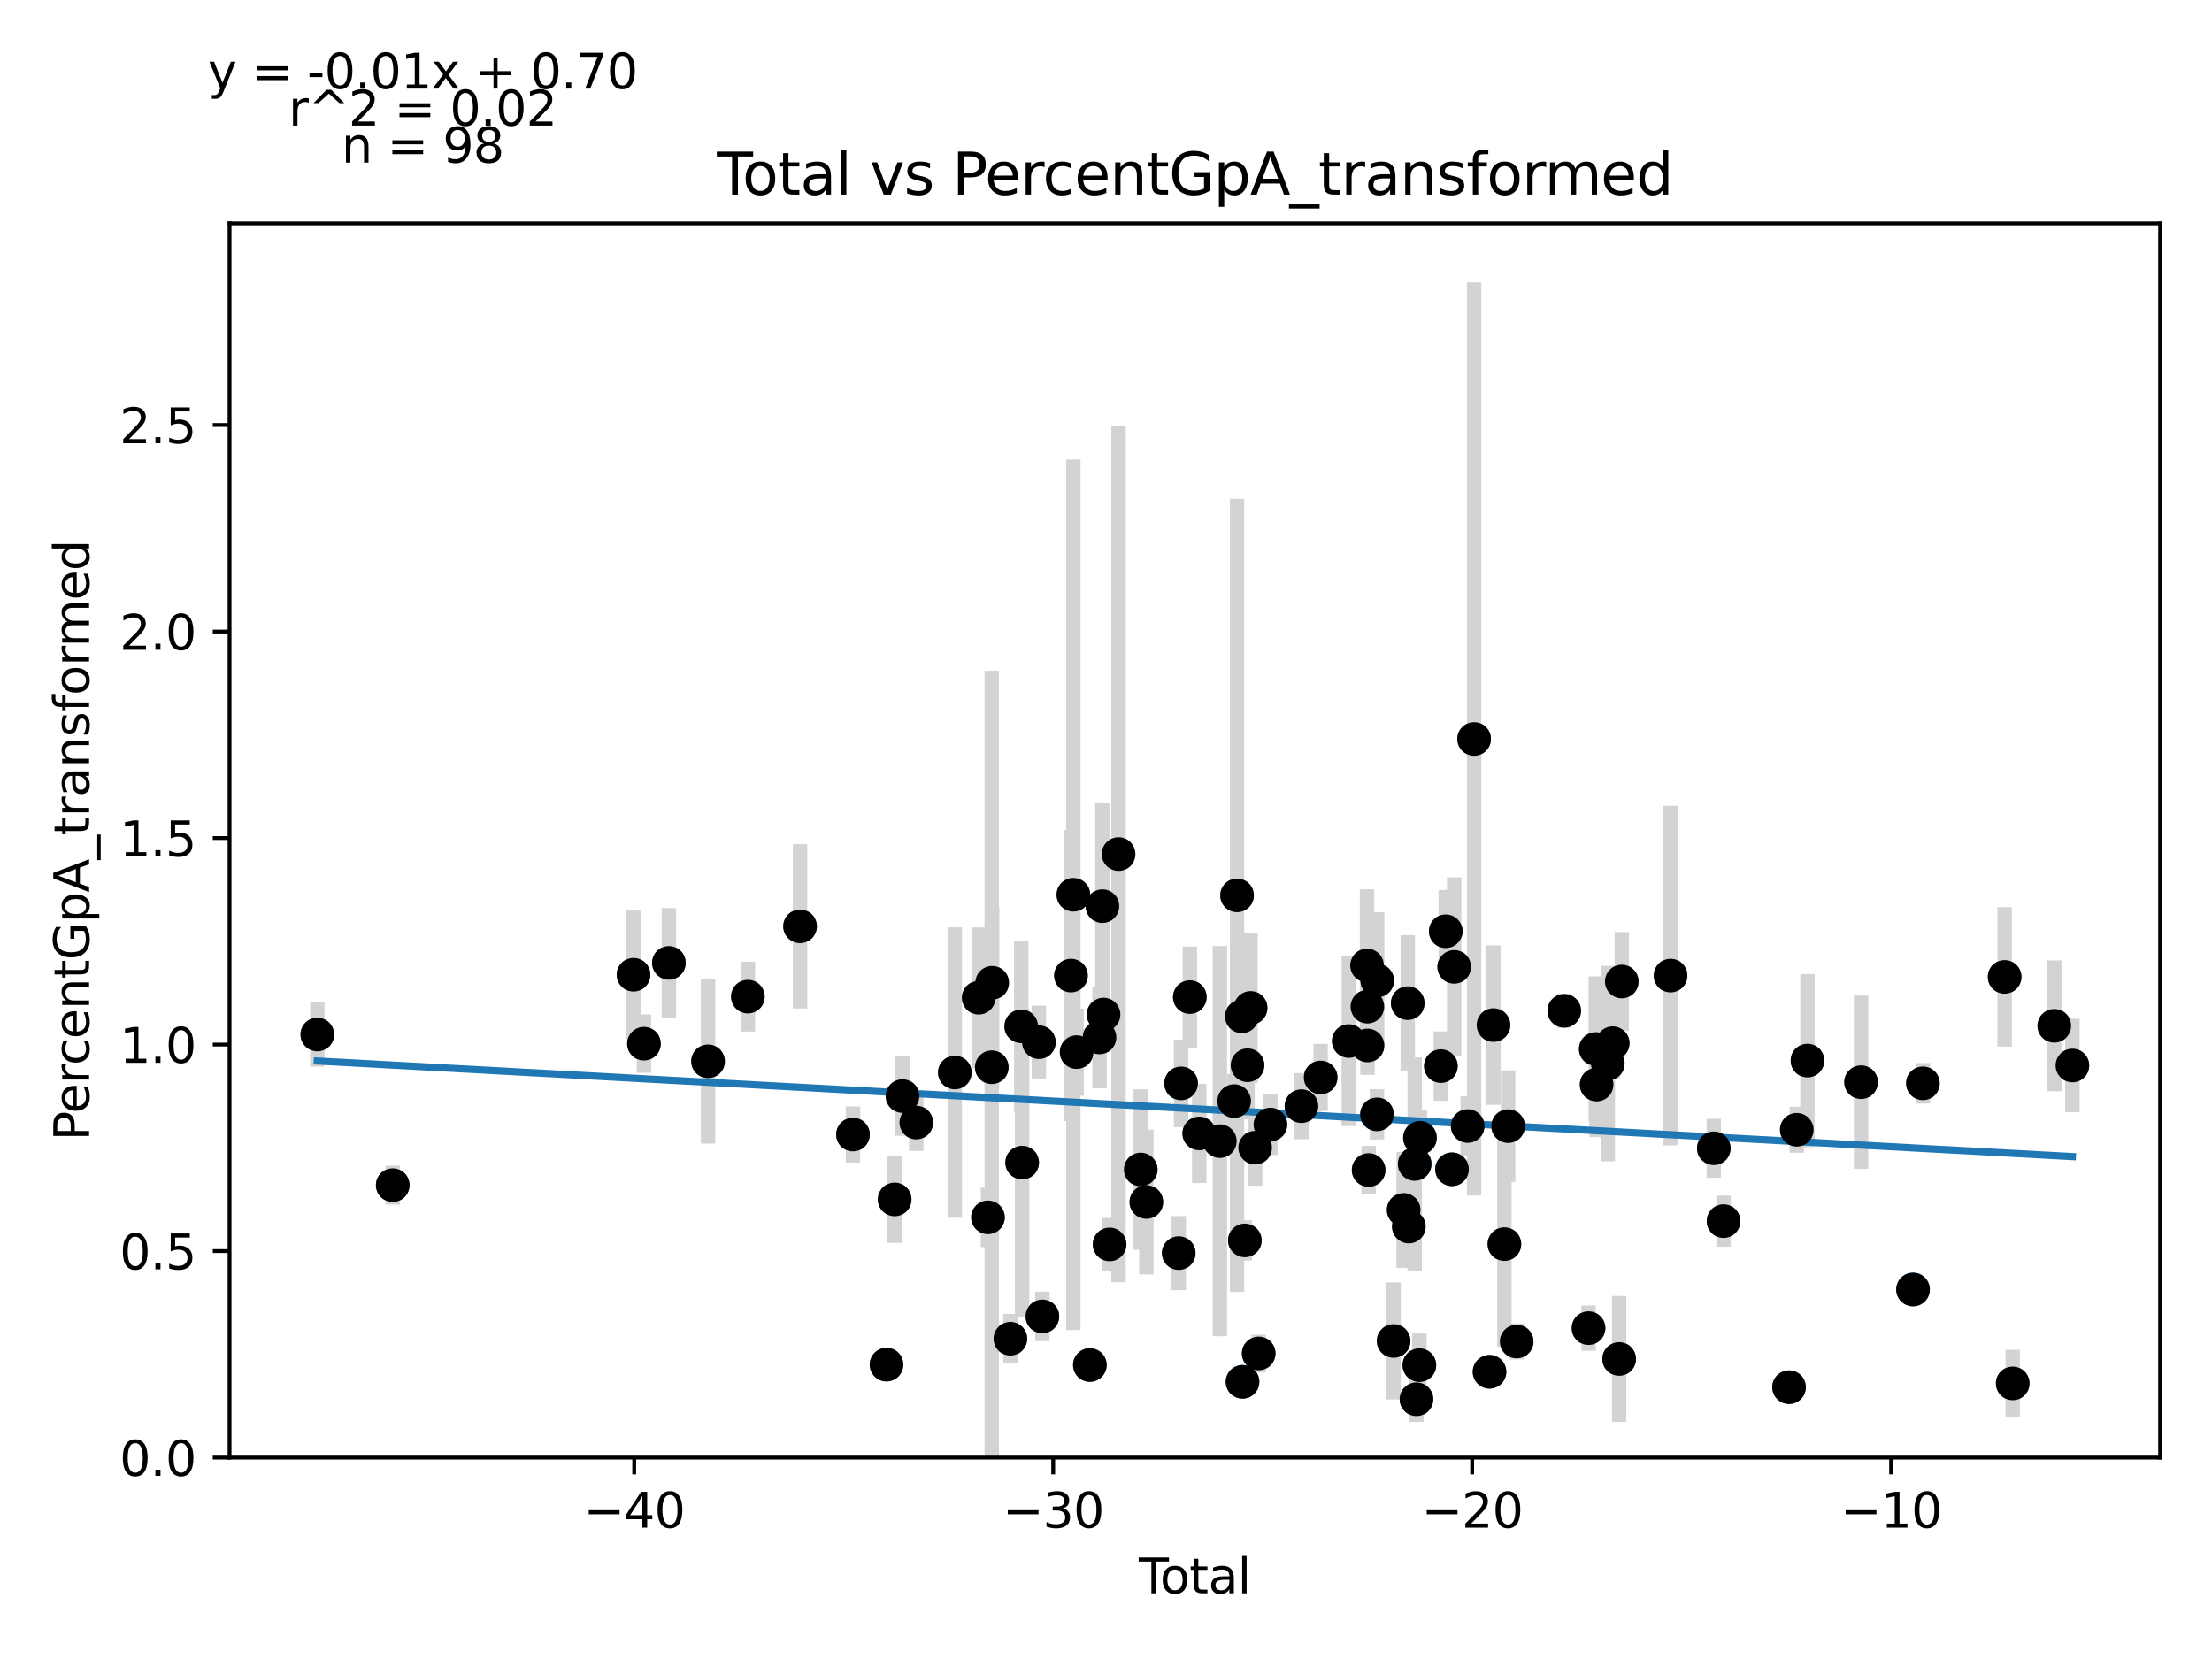 <?xml version="1.0" encoding="utf-8" standalone="no"?>
<!DOCTYPE svg PUBLIC "-//W3C//DTD SVG 1.1//EN"
  "http://www.w3.org/Graphics/SVG/1.1/DTD/svg11.dtd">
<svg xmlns:xlink="http://www.w3.org/1999/xlink" width="460.8pt" height="345.6pt" viewBox="0 0 460.8 345.6" xmlns="http://www.w3.org/2000/svg" version="1.1">
 <defs>
  <style type="text/css">*{stroke-linejoin: round; stroke-linecap: butt}</style>
 </defs>
 <g id="figure_1">
  <g id="patch_1">
   <path d="M 0 345.6 
L 460.8 345.6 
L 460.8 0 
L 0 0 
z
" style="fill: #ffffff"/>
  </g>
  <g id="axes_1">
   <g id="patch_2">
    <path d="M 47.821 303.64 
L 450 303.64 
L 450 46.544 
L 47.821 46.544 
z
" style="fill: #ffffff"/>
   </g>
   <g id="PathCollection_1">
    <defs>
     <path id="mda15ea45fb" d="M 0 3 
C 0.796 3 1.559 2.684 2.121 2.121 
C 2.684 1.559 3 0.796 3 0 
C 3 -0.796 2.684 -1.559 2.121 -2.121 
C 1.559 -2.684 0.796 -3 0 -3 
C -0.796 -3 -1.559 -2.684 -2.121 -2.121 
C -2.684 -1.559 -3 -0.796 -3 0 
C -3 0.796 -2.684 1.559 -2.121 2.121 
C -1.559 2.684 -0.796 3 0 3 
z
" style="stroke: #1f77b4"/>
    </defs>
    <g clip-path="url(#pc621e9c31d)">
     <use xlink:href="#mda15ea45fb" x="66.102" y="215.51" style="fill: #1f77b4; stroke: #1f77b4"/>
     <use xlink:href="#mda15ea45fb" x="81.812" y="246.89" style="fill: #1f77b4; stroke: #1f77b4"/>
     <use xlink:href="#mda15ea45fb" x="131.974" y="203.056" style="fill: #1f77b4; stroke: #1f77b4"/>
     <use xlink:href="#mda15ea45fb" x="134.146" y="217.415" style="fill: #1f77b4; stroke: #1f77b4"/>
     <use xlink:href="#mda15ea45fb" x="139.344" y="200.587" style="fill: #1f77b4; stroke: #1f77b4"/>
     <use xlink:href="#mda15ea45fb" x="147.501" y="221.092" style="fill: #1f77b4; stroke: #1f77b4"/>
     <use xlink:href="#mda15ea45fb" x="155.796" y="207.619" style="fill: #1f77b4; stroke: #1f77b4"/>
     <use xlink:href="#mda15ea45fb" x="166.667" y="192.975" style="fill: #1f77b4; stroke: #1f77b4"/>
     <use xlink:href="#mda15ea45fb" x="177.692" y="236.345" style="fill: #1f77b4; stroke: #1f77b4"/>
     <use xlink:href="#mda15ea45fb" x="184.674" y="284.274" style="fill: #1f77b4; stroke: #1f77b4"/>
     <use xlink:href="#mda15ea45fb" x="186.375" y="249.86" style="fill: #1f77b4; stroke: #1f77b4"/>
     <use xlink:href="#mda15ea45fb" x="188.008" y="228.335" style="fill: #1f77b4; stroke: #1f77b4"/>
     <use xlink:href="#mda15ea45fb" x="190.883" y="233.848" style="fill: #1f77b4; stroke: #1f77b4"/>
     <use xlink:href="#mda15ea45fb" x="198.907" y="223.427" style="fill: #1f77b4; stroke: #1f77b4"/>
     <use xlink:href="#mda15ea45fb" x="203.883" y="207.843" style="fill: #1f77b4; stroke: #1f77b4"/>
     <use xlink:href="#mda15ea45fb" x="205.812" y="253.595" style="fill: #1f77b4; stroke: #1f77b4"/>
     <use xlink:href="#mda15ea45fb" x="206.604" y="222.327" style="fill: #1f77b4; stroke: #1f77b4"/>
     <use xlink:href="#mda15ea45fb" x="206.684" y="204.731" style="fill: #1f77b4; stroke: #1f77b4"/>
     <use xlink:href="#mda15ea45fb" x="210.477" y="278.877" style="fill: #1f77b4; stroke: #1f77b4"/>
     <use xlink:href="#mda15ea45fb" x="212.742" y="213.804" style="fill: #1f77b4; stroke: #1f77b4"/>
     <use xlink:href="#mda15ea45fb" x="212.936" y="242.187" style="fill: #1f77b4; stroke: #1f77b4"/>
     <use xlink:href="#mda15ea45fb" x="216.418" y="217.106" style="fill: #1f77b4; stroke: #1f77b4"/>
     <use xlink:href="#mda15ea45fb" x="217.149" y="274.227" style="fill: #1f77b4; stroke: #1f77b4"/>
     <use xlink:href="#mda15ea45fb" x="223.104" y="203.231" style="fill: #1f77b4; stroke: #1f77b4"/>
     <use xlink:href="#mda15ea45fb" x="223.607" y="186.395" style="fill: #1f77b4; stroke: #1f77b4"/>
     <use xlink:href="#mda15ea45fb" x="224.282" y="219.179" style="fill: #1f77b4; stroke: #1f77b4"/>
     <use xlink:href="#mda15ea45fb" x="227.04" y="284.358" style="fill: #1f77b4; stroke: #1f77b4"/>
     <use xlink:href="#mda15ea45fb" x="229.051" y="216.114" style="fill: #1f77b4; stroke: #1f77b4"/>
     <use xlink:href="#mda15ea45fb" x="229.655" y="188.77" style="fill: #1f77b4; stroke: #1f77b4"/>
     <use xlink:href="#mda15ea45fb" x="229.892" y="211.351" style="fill: #1f77b4; stroke: #1f77b4"/>
     <use xlink:href="#mda15ea45fb" x="231.152" y="259.236" style="fill: #1f77b4; stroke: #1f77b4"/>
     <use xlink:href="#mda15ea45fb" x="233.011" y="177.921" style="fill: #1f77b4; stroke: #1f77b4"/>
     <use xlink:href="#mda15ea45fb" x="237.635" y="243.628" style="fill: #1f77b4; stroke: #1f77b4"/>
     <use xlink:href="#mda15ea45fb" x="238.805" y="250.403" style="fill: #1f77b4; stroke: #1f77b4"/>
     <use xlink:href="#mda15ea45fb" x="245.551" y="261.045" style="fill: #1f77b4; stroke: #1f77b4"/>
     <use xlink:href="#mda15ea45fb" x="246.038" y="225.689" style="fill: #1f77b4; stroke: #1f77b4"/>
     <use xlink:href="#mda15ea45fb" x="247.863" y="207.714" style="fill: #1f77b4; stroke: #1f77b4"/>
     <use xlink:href="#mda15ea45fb" x="249.821" y="236.113" style="fill: #1f77b4; stroke: #1f77b4"/>
     <use xlink:href="#mda15ea45fb" x="254.114" y="237.722" style="fill: #1f77b4; stroke: #1f77b4"/>
     <use xlink:href="#mda15ea45fb" x="257.096" y="229.379" style="fill: #1f77b4; stroke: #1f77b4"/>
     <use xlink:href="#mda15ea45fb" x="257.7" y="186.526" style="fill: #1f77b4; stroke: #1f77b4"/>
     <use xlink:href="#mda15ea45fb" x="258.695" y="211.726" style="fill: #1f77b4; stroke: #1f77b4"/>
     <use xlink:href="#mda15ea45fb" x="258.841" y="287.857" style="fill: #1f77b4; stroke: #1f77b4"/>
     <use xlink:href="#mda15ea45fb" x="259.322" y="258.403" style="fill: #1f77b4; stroke: #1f77b4"/>
     <use xlink:href="#mda15ea45fb" x="259.883" y="221.908" style="fill: #1f77b4; stroke: #1f77b4"/>
     <use xlink:href="#mda15ea45fb" x="260.521" y="209.969" style="fill: #1f77b4; stroke: #1f77b4"/>
     <use xlink:href="#mda15ea45fb" x="261.472" y="239.082" style="fill: #1f77b4; stroke: #1f77b4"/>
     <use xlink:href="#mda15ea45fb" x="262.209" y="281.944" style="fill: #1f77b4; stroke: #1f77b4"/>
     <use xlink:href="#mda15ea45fb" x="264.652" y="234.261" style="fill: #1f77b4; stroke: #1f77b4"/>
     <use xlink:href="#mda15ea45fb" x="271.116" y="230.433" style="fill: #1f77b4; stroke: #1f77b4"/>
     <use xlink:href="#mda15ea45fb" x="275.111" y="224.457" style="fill: #1f77b4; stroke: #1f77b4"/>
     <use xlink:href="#mda15ea45fb" x="280.976" y="216.868" style="fill: #1f77b4; stroke: #1f77b4"/>
     <use xlink:href="#mda15ea45fb" x="284.78" y="201.125" style="fill: #1f77b4; stroke: #1f77b4"/>
     <use xlink:href="#mda15ea45fb" x="284.851" y="209.71" style="fill: #1f77b4; stroke: #1f77b4"/>
     <use xlink:href="#mda15ea45fb" x="284.877" y="217.786" style="fill: #1f77b4; stroke: #1f77b4"/>
     <use xlink:href="#mda15ea45fb" x="285.113" y="243.738" style="fill: #1f77b4; stroke: #1f77b4"/>
     <use xlink:href="#mda15ea45fb" x="286.854" y="232.141" style="fill: #1f77b4; stroke: #1f77b4"/>
     <use xlink:href="#mda15ea45fb" x="286.893" y="204.266" style="fill: #1f77b4; stroke: #1f77b4"/>
     <use xlink:href="#mda15ea45fb" x="290.315" y="279.352" style="fill: #1f77b4; stroke: #1f77b4"/>
     <use xlink:href="#mda15ea45fb" x="292.406" y="252.049" style="fill: #1f77b4; stroke: #1f77b4"/>
     <use xlink:href="#mda15ea45fb" x="293.256" y="208.977" style="fill: #1f77b4; stroke: #1f77b4"/>
     <use xlink:href="#mda15ea45fb" x="293.488" y="255.522" style="fill: #1f77b4; stroke: #1f77b4"/>
     <use xlink:href="#mda15ea45fb" x="294.705" y="242.478" style="fill: #1f77b4; stroke: #1f77b4"/>
     <use xlink:href="#mda15ea45fb" x="295.075" y="291.483" style="fill: #1f77b4; stroke: #1f77b4"/>
     <use xlink:href="#mda15ea45fb" x="295.68" y="284.387" style="fill: #1f77b4; stroke: #1f77b4"/>
     <use xlink:href="#mda15ea45fb" x="295.802" y="237.019" style="fill: #1f77b4; stroke: #1f77b4"/>
     <use xlink:href="#mda15ea45fb" x="300.158" y="222.087" style="fill: #1f77b4; stroke: #1f77b4"/>
     <use xlink:href="#mda15ea45fb" x="301.18" y="193.999" style="fill: #1f77b4; stroke: #1f77b4"/>
     <use xlink:href="#mda15ea45fb" x="302.483" y="243.582" style="fill: #1f77b4; stroke: #1f77b4"/>
     <use xlink:href="#mda15ea45fb" x="302.939" y="201.417" style="fill: #1f77b4; stroke: #1f77b4"/>
     <use xlink:href="#mda15ea45fb" x="305.744" y="234.575" style="fill: #1f77b4; stroke: #1f77b4"/>
     <use xlink:href="#mda15ea45fb" x="307.086" y="153.943" style="fill: #1f77b4; stroke: #1f77b4"/>
     <use xlink:href="#mda15ea45fb" x="310.295" y="285.768" style="fill: #1f77b4; stroke: #1f77b4"/>
     <use xlink:href="#mda15ea45fb" x="311.118" y="213.543" style="fill: #1f77b4; stroke: #1f77b4"/>
     <use xlink:href="#mda15ea45fb" x="313.394" y="259.173" style="fill: #1f77b4; stroke: #1f77b4"/>
     <use xlink:href="#mda15ea45fb" x="314.178" y="234.595" style="fill: #1f77b4; stroke: #1f77b4"/>
     <use xlink:href="#mda15ea45fb" x="315.95" y="279.464" style="fill: #1f77b4; stroke: #1f77b4"/>
     <use xlink:href="#mda15ea45fb" x="325.857" y="210.573" style="fill: #1f77b4; stroke: #1f77b4"/>
     <use xlink:href="#mda15ea45fb" x="330.918" y="276.675" style="fill: #1f77b4; stroke: #1f77b4"/>
     <use xlink:href="#mda15ea45fb" x="332.428" y="218.522" style="fill: #1f77b4; stroke: #1f77b4"/>
     <use xlink:href="#mda15ea45fb" x="332.606" y="225.939" style="fill: #1f77b4; stroke: #1f77b4"/>
     <use xlink:href="#mda15ea45fb" x="334.937" y="221.569" style="fill: #1f77b4; stroke: #1f77b4"/>
     <use xlink:href="#mda15ea45fb" x="335.958" y="217.315" style="fill: #1f77b4; stroke: #1f77b4"/>
     <use xlink:href="#mda15ea45fb" x="337.299" y="283.1" style="fill: #1f77b4; stroke: #1f77b4"/>
     <use xlink:href="#mda15ea45fb" x="337.846" y="204.471" style="fill: #1f77b4; stroke: #1f77b4"/>
     <use xlink:href="#mda15ea45fb" x="348.008" y="203.235" style="fill: #1f77b4; stroke: #1f77b4"/>
     <use xlink:href="#mda15ea45fb" x="357.019" y="239.211" style="fill: #1f77b4; stroke: #1f77b4"/>
     <use xlink:href="#mda15ea45fb" x="359.049" y="254.384" style="fill: #1f77b4; stroke: #1f77b4"/>
     <use xlink:href="#mda15ea45fb" x="372.694" y="288.977" style="fill: #1f77b4; stroke: #1f77b4"/>
     <use xlink:href="#mda15ea45fb" x="374.304" y="235.355" style="fill: #1f77b4; stroke: #1f77b4"/>
     <use xlink:href="#mda15ea45fb" x="376.531" y="220.938" style="fill: #1f77b4; stroke: #1f77b4"/>
     <use xlink:href="#mda15ea45fb" x="387.696" y="225.442" style="fill: #1f77b4; stroke: #1f77b4"/>
     <use xlink:href="#mda15ea45fb" x="398.521" y="268.632" style="fill: #1f77b4; stroke: #1f77b4"/>
     <use xlink:href="#mda15ea45fb" x="400.581" y="225.676" style="fill: #1f77b4; stroke: #1f77b4"/>
     <use xlink:href="#mda15ea45fb" x="417.603" y="203.508" style="fill: #1f77b4; stroke: #1f77b4"/>
     <use xlink:href="#mda15ea45fb" x="419.286" y="288.187" style="fill: #1f77b4; stroke: #1f77b4"/>
     <use xlink:href="#mda15ea45fb" x="427.949" y="213.697" style="fill: #1f77b4; stroke: #1f77b4"/>
     <use xlink:href="#mda15ea45fb" x="431.719" y="221.96" style="fill: #1f77b4; stroke: #1f77b4"/>
    </g>
   </g>
   <g id="matplotlib.axis_1">
    <g id="xtick_1">
     <g id="line2d_1">
      <defs>
       <path id="meb9a0cff0b" d="M 0 0 
L 0 3.5 
" style="stroke: #000000; stroke-width: 0.8"/>
      </defs>
      <g>
       <use xlink:href="#meb9a0cff0b" x="132.118" y="303.64" style="stroke: #000000; stroke-width: 0.8"/>
      </g>
     </g>
     <g id="text_1">
      <!-- −40 -->
      <g transform="translate(121.566 318.238)scale(0.1 -0.1)">
       <defs>
        <path id="DejaVuSans-2212" d="M 678 2272 
L 4684 2272 
L 4684 1741 
L 678 1741 
L 678 2272 
z
" transform="scale(0.016)"/>
        <path id="DejaVuSans-34" d="M 2419 4116 
L 825 1625 
L 2419 1625 
L 2419 4116 
z
M 2253 4666 
L 3047 4666 
L 3047 1625 
L 3713 1625 
L 3713 1100 
L 3047 1100 
L 3047 0 
L 2419 0 
L 2419 1100 
L 313 1100 
L 313 1709 
L 2253 4666 
z
" transform="scale(0.016)"/>
        <path id="DejaVuSans-30" d="M 2034 4250 
Q 1547 4250 1301 3770 
Q 1056 3291 1056 2328 
Q 1056 1369 1301 889 
Q 1547 409 2034 409 
Q 2525 409 2770 889 
Q 3016 1369 3016 2328 
Q 3016 3291 2770 3770 
Q 2525 4250 2034 4250 
z
M 2034 4750 
Q 2819 4750 3233 4129 
Q 3647 3509 3647 2328 
Q 3647 1150 3233 529 
Q 2819 -91 2034 -91 
Q 1250 -91 836 529 
Q 422 1150 422 2328 
Q 422 3509 836 4129 
Q 1250 4750 2034 4750 
z
" transform="scale(0.016)"/>
       </defs>
       <use xlink:href="#DejaVuSans-2212"/>
       <use xlink:href="#DejaVuSans-34" x="83.789"/>
       <use xlink:href="#DejaVuSans-30" x="147.412"/>
      </g>
     </g>
    </g>
    <g id="xtick_2">
     <g id="line2d_2">
      <g>
       <use xlink:href="#meb9a0cff0b" x="219.399" y="303.64" style="stroke: #000000; stroke-width: 0.8"/>
      </g>
     </g>
     <g id="text_2">
      <!-- −30 -->
      <g transform="translate(208.847 318.238)scale(0.1 -0.1)">
       <defs>
        <path id="DejaVuSans-33" d="M 2597 2516 
Q 3050 2419 3304 2112 
Q 3559 1806 3559 1356 
Q 3559 666 3084 287 
Q 2609 -91 1734 -91 
Q 1441 -91 1130 -33 
Q 819 25 488 141 
L 488 750 
Q 750 597 1062 519 
Q 1375 441 1716 441 
Q 2309 441 2620 675 
Q 2931 909 2931 1356 
Q 2931 1769 2642 2001 
Q 2353 2234 1838 2234 
L 1294 2234 
L 1294 2753 
L 1863 2753 
Q 2328 2753 2575 2939 
Q 2822 3125 2822 3475 
Q 2822 3834 2567 4026 
Q 2313 4219 1838 4219 
Q 1578 4219 1281 4162 
Q 984 4106 628 3988 
L 628 4550 
Q 988 4650 1302 4700 
Q 1616 4750 1894 4750 
Q 2613 4750 3031 4423 
Q 3450 4097 3450 3541 
Q 3450 3153 3228 2886 
Q 3006 2619 2597 2516 
z
" transform="scale(0.016)"/>
       </defs>
       <use xlink:href="#DejaVuSans-2212"/>
       <use xlink:href="#DejaVuSans-33" x="83.789"/>
       <use xlink:href="#DejaVuSans-30" x="147.412"/>
      </g>
     </g>
    </g>
    <g id="xtick_3">
     <g id="line2d_3">
      <g>
       <use xlink:href="#meb9a0cff0b" x="306.68" y="303.64" style="stroke: #000000; stroke-width: 0.8"/>
      </g>
     </g>
     <g id="text_3">
      <!-- −20 -->
      <g transform="translate(296.128 318.238)scale(0.1 -0.1)">
       <defs>
        <path id="DejaVuSans-32" d="M 1228 531 
L 3431 531 
L 3431 0 
L 469 0 
L 469 531 
Q 828 903 1448 1529 
Q 2069 2156 2228 2338 
Q 2531 2678 2651 2914 
Q 2772 3150 2772 3378 
Q 2772 3750 2511 3984 
Q 2250 4219 1831 4219 
Q 1534 4219 1204 4116 
Q 875 4013 500 3803 
L 500 4441 
Q 881 4594 1212 4672 
Q 1544 4750 1819 4750 
Q 2544 4750 2975 4387 
Q 3406 4025 3406 3419 
Q 3406 3131 3298 2873 
Q 3191 2616 2906 2266 
Q 2828 2175 2409 1742 
Q 1991 1309 1228 531 
z
" transform="scale(0.016)"/>
       </defs>
       <use xlink:href="#DejaVuSans-2212"/>
       <use xlink:href="#DejaVuSans-32" x="83.789"/>
       <use xlink:href="#DejaVuSans-30" x="147.412"/>
      </g>
     </g>
    </g>
    <g id="xtick_4">
     <g id="line2d_4">
      <g>
       <use xlink:href="#meb9a0cff0b" x="393.961" y="303.64" style="stroke: #000000; stroke-width: 0.8"/>
      </g>
     </g>
     <g id="text_4">
      <!-- −10 -->
      <g transform="translate(383.409 318.238)scale(0.1 -0.1)">
       <defs>
        <path id="DejaVuSans-31" d="M 794 531 
L 1825 531 
L 1825 4091 
L 703 3866 
L 703 4441 
L 1819 4666 
L 2450 4666 
L 2450 531 
L 3481 531 
L 3481 0 
L 794 0 
L 794 531 
z
" transform="scale(0.016)"/>
       </defs>
       <use xlink:href="#DejaVuSans-2212"/>
       <use xlink:href="#DejaVuSans-31" x="83.789"/>
       <use xlink:href="#DejaVuSans-30" x="147.412"/>
      </g>
     </g>
    </g>
    <g id="text_5">
     <!-- Total -->
     <g transform="translate(237.234 331.917)scale(0.1 -0.1)">
      <defs>
       <path id="DejaVuSans-54" d="M -19 4666 
L 3928 4666 
L 3928 4134 
L 2272 4134 
L 2272 0 
L 1638 0 
L 1638 4134 
L -19 4134 
L -19 4666 
z
" transform="scale(0.016)"/>
       <path id="DejaVuSans-6f" d="M 1959 3097 
Q 1497 3097 1228 2736 
Q 959 2375 959 1747 
Q 959 1119 1226 758 
Q 1494 397 1959 397 
Q 2419 397 2687 759 
Q 2956 1122 2956 1747 
Q 2956 2369 2687 2733 
Q 2419 3097 1959 3097 
z
M 1959 3584 
Q 2709 3584 3137 3096 
Q 3566 2609 3566 1747 
Q 3566 888 3137 398 
Q 2709 -91 1959 -91 
Q 1206 -91 779 398 
Q 353 888 353 1747 
Q 353 2609 779 3096 
Q 1206 3584 1959 3584 
z
" transform="scale(0.016)"/>
       <path id="DejaVuSans-74" d="M 1172 4494 
L 1172 3500 
L 2356 3500 
L 2356 3053 
L 1172 3053 
L 1172 1153 
Q 1172 725 1289 603 
Q 1406 481 1766 481 
L 2356 481 
L 2356 0 
L 1766 0 
Q 1100 0 847 248 
Q 594 497 594 1153 
L 594 3053 
L 172 3053 
L 172 3500 
L 594 3500 
L 594 4494 
L 1172 4494 
z
" transform="scale(0.016)"/>
       <path id="DejaVuSans-61" d="M 2194 1759 
Q 1497 1759 1228 1600 
Q 959 1441 959 1056 
Q 959 750 1161 570 
Q 1363 391 1709 391 
Q 2188 391 2477 730 
Q 2766 1069 2766 1631 
L 2766 1759 
L 2194 1759 
z
M 3341 1997 
L 3341 0 
L 2766 0 
L 2766 531 
Q 2569 213 2275 61 
Q 1981 -91 1556 -91 
Q 1019 -91 701 211 
Q 384 513 384 1019 
Q 384 1609 779 1909 
Q 1175 2209 1959 2209 
L 2766 2209 
L 2766 2266 
Q 2766 2663 2505 2880 
Q 2244 3097 1772 3097 
Q 1472 3097 1187 3025 
Q 903 2953 641 2809 
L 641 3341 
Q 956 3463 1253 3523 
Q 1550 3584 1831 3584 
Q 2591 3584 2966 3190 
Q 3341 2797 3341 1997 
z
" transform="scale(0.016)"/>
       <path id="DejaVuSans-6c" d="M 603 4863 
L 1178 4863 
L 1178 0 
L 603 0 
L 603 4863 
z
" transform="scale(0.016)"/>
      </defs>
      <use xlink:href="#DejaVuSans-54"/>
      <use xlink:href="#DejaVuSans-6f" x="44.084"/>
      <use xlink:href="#DejaVuSans-74" x="105.266"/>
      <use xlink:href="#DejaVuSans-61" x="144.475"/>
      <use xlink:href="#DejaVuSans-6c" x="205.754"/>
     </g>
    </g>
   </g>
   <g id="matplotlib.axis_2">
    <g id="ytick_1">
     <g id="line2d_5">
      <defs>
       <path id="m11ee98ebaa" d="M 0 0 
L -3.5 0 
" style="stroke: #000000; stroke-width: 0.8"/>
      </defs>
      <g>
       <use xlink:href="#m11ee98ebaa" x="47.821" y="303.64" style="stroke: #000000; stroke-width: 0.8"/>
      </g>
     </g>
     <g id="text_6">
      <!-- 0.0 -->
      <g transform="translate(24.918 307.439)scale(0.1 -0.1)">
       <defs>
        <path id="DejaVuSans-2e" d="M 684 794 
L 1344 794 
L 1344 0 
L 684 0 
L 684 794 
z
" transform="scale(0.016)"/>
       </defs>
       <use xlink:href="#DejaVuSans-30"/>
       <use xlink:href="#DejaVuSans-2e" x="63.623"/>
       <use xlink:href="#DejaVuSans-30" x="95.41"/>
      </g>
     </g>
    </g>
    <g id="ytick_2">
     <g id="line2d_6">
      <g>
       <use xlink:href="#m11ee98ebaa" x="47.821" y="260.62" style="stroke: #000000; stroke-width: 0.8"/>
      </g>
     </g>
     <g id="text_7">
      <!-- 0.5 -->
      <g transform="translate(24.918 264.419)scale(0.1 -0.1)">
       <defs>
        <path id="DejaVuSans-35" d="M 691 4666 
L 3169 4666 
L 3169 4134 
L 1269 4134 
L 1269 2991 
Q 1406 3038 1543 3061 
Q 1681 3084 1819 3084 
Q 2600 3084 3056 2656 
Q 3513 2228 3513 1497 
Q 3513 744 3044 326 
Q 2575 -91 1722 -91 
Q 1428 -91 1123 -41 
Q 819 9 494 109 
L 494 744 
Q 775 591 1075 516 
Q 1375 441 1709 441 
Q 2250 441 2565 725 
Q 2881 1009 2881 1497 
Q 2881 1984 2565 2268 
Q 2250 2553 1709 2553 
Q 1456 2553 1204 2497 
Q 953 2441 691 2322 
L 691 4666 
z
" transform="scale(0.016)"/>
       </defs>
       <use xlink:href="#DejaVuSans-30"/>
       <use xlink:href="#DejaVuSans-2e" x="63.623"/>
       <use xlink:href="#DejaVuSans-35" x="95.41"/>
      </g>
     </g>
    </g>
    <g id="ytick_3">
     <g id="line2d_7">
      <g>
       <use xlink:href="#m11ee98ebaa" x="47.821" y="217.6" style="stroke: #000000; stroke-width: 0.8"/>
      </g>
     </g>
     <g id="text_8">
      <!-- 1.0 -->
      <g transform="translate(24.918 221.399)scale(0.1 -0.1)">
       <use xlink:href="#DejaVuSans-31"/>
       <use xlink:href="#DejaVuSans-2e" x="63.623"/>
       <use xlink:href="#DejaVuSans-30" x="95.41"/>
      </g>
     </g>
    </g>
    <g id="ytick_4">
     <g id="line2d_8">
      <g>
       <use xlink:href="#m11ee98ebaa" x="47.821" y="174.58" style="stroke: #000000; stroke-width: 0.8"/>
      </g>
     </g>
     <g id="text_9">
      <!-- 1.5 -->
      <g transform="translate(24.918 178.379)scale(0.1 -0.1)">
       <use xlink:href="#DejaVuSans-31"/>
       <use xlink:href="#DejaVuSans-2e" x="63.623"/>
       <use xlink:href="#DejaVuSans-35" x="95.41"/>
      </g>
     </g>
    </g>
    <g id="ytick_5">
     <g id="line2d_9">
      <g>
       <use xlink:href="#m11ee98ebaa" x="47.821" y="131.56" style="stroke: #000000; stroke-width: 0.8"/>
      </g>
     </g>
     <g id="text_10">
      <!-- 2.0 -->
      <g transform="translate(24.918 135.359)scale(0.1 -0.1)">
       <use xlink:href="#DejaVuSans-32"/>
       <use xlink:href="#DejaVuSans-2e" x="63.623"/>
       <use xlink:href="#DejaVuSans-30" x="95.41"/>
      </g>
     </g>
    </g>
    <g id="ytick_6">
     <g id="line2d_10">
      <g>
       <use xlink:href="#m11ee98ebaa" x="47.821" y="88.54" style="stroke: #000000; stroke-width: 0.8"/>
      </g>
     </g>
     <g id="text_11">
      <!-- 2.5 -->
      <g transform="translate(24.918 92.339)scale(0.1 -0.1)">
       <use xlink:href="#DejaVuSans-32"/>
       <use xlink:href="#DejaVuSans-2e" x="63.623"/>
       <use xlink:href="#DejaVuSans-35" x="95.41"/>
      </g>
     </g>
    </g>
    <g id="text_12">
     <!-- PercentGpA_transformed -->
     <g transform="translate(18.56 237.63)rotate(-90)scale(0.1 -0.1)">
      <defs>
       <path id="DejaVuSans-50" d="M 1259 4147 
L 1259 2394 
L 2053 2394 
Q 2494 2394 2734 2622 
Q 2975 2850 2975 3272 
Q 2975 3691 2734 3919 
Q 2494 4147 2053 4147 
L 1259 4147 
z
M 628 4666 
L 2053 4666 
Q 2838 4666 3239 4311 
Q 3641 3956 3641 3272 
Q 3641 2581 3239 2228 
Q 2838 1875 2053 1875 
L 1259 1875 
L 1259 0 
L 628 0 
L 628 4666 
z
" transform="scale(0.016)"/>
       <path id="DejaVuSans-65" d="M 3597 1894 
L 3597 1613 
L 953 1613 
Q 991 1019 1311 708 
Q 1631 397 2203 397 
Q 2534 397 2845 478 
Q 3156 559 3463 722 
L 3463 178 
Q 3153 47 2828 -22 
Q 2503 -91 2169 -91 
Q 1331 -91 842 396 
Q 353 884 353 1716 
Q 353 2575 817 3079 
Q 1281 3584 2069 3584 
Q 2775 3584 3186 3129 
Q 3597 2675 3597 1894 
z
M 3022 2063 
Q 3016 2534 2758 2815 
Q 2500 3097 2075 3097 
Q 1594 3097 1305 2825 
Q 1016 2553 972 2059 
L 3022 2063 
z
" transform="scale(0.016)"/>
       <path id="DejaVuSans-72" d="M 2631 2963 
Q 2534 3019 2420 3045 
Q 2306 3072 2169 3072 
Q 1681 3072 1420 2755 
Q 1159 2438 1159 1844 
L 1159 0 
L 581 0 
L 581 3500 
L 1159 3500 
L 1159 2956 
Q 1341 3275 1631 3429 
Q 1922 3584 2338 3584 
Q 2397 3584 2469 3576 
Q 2541 3569 2628 3553 
L 2631 2963 
z
" transform="scale(0.016)"/>
       <path id="DejaVuSans-63" d="M 3122 3366 
L 3122 2828 
Q 2878 2963 2633 3030 
Q 2388 3097 2138 3097 
Q 1578 3097 1268 2742 
Q 959 2388 959 1747 
Q 959 1106 1268 751 
Q 1578 397 2138 397 
Q 2388 397 2633 464 
Q 2878 531 3122 666 
L 3122 134 
Q 2881 22 2623 -34 
Q 2366 -91 2075 -91 
Q 1284 -91 818 406 
Q 353 903 353 1747 
Q 353 2603 823 3093 
Q 1294 3584 2113 3584 
Q 2378 3584 2631 3529 
Q 2884 3475 3122 3366 
z
" transform="scale(0.016)"/>
       <path id="DejaVuSans-6e" d="M 3513 2113 
L 3513 0 
L 2938 0 
L 2938 2094 
Q 2938 2591 2744 2837 
Q 2550 3084 2163 3084 
Q 1697 3084 1428 2787 
Q 1159 2491 1159 1978 
L 1159 0 
L 581 0 
L 581 3500 
L 1159 3500 
L 1159 2956 
Q 1366 3272 1645 3428 
Q 1925 3584 2291 3584 
Q 2894 3584 3203 3211 
Q 3513 2838 3513 2113 
z
" transform="scale(0.016)"/>
       <path id="DejaVuSans-47" d="M 3809 666 
L 3809 1919 
L 2778 1919 
L 2778 2438 
L 4434 2438 
L 4434 434 
Q 4069 175 3628 42 
Q 3188 -91 2688 -91 
Q 1594 -91 976 548 
Q 359 1188 359 2328 
Q 359 3472 976 4111 
Q 1594 4750 2688 4750 
Q 3144 4750 3555 4637 
Q 3966 4525 4313 4306 
L 4313 3634 
Q 3963 3931 3569 4081 
Q 3175 4231 2741 4231 
Q 1884 4231 1454 3753 
Q 1025 3275 1025 2328 
Q 1025 1384 1454 906 
Q 1884 428 2741 428 
Q 3075 428 3337 486 
Q 3600 544 3809 666 
z
" transform="scale(0.016)"/>
       <path id="DejaVuSans-70" d="M 1159 525 
L 1159 -1331 
L 581 -1331 
L 581 3500 
L 1159 3500 
L 1159 2969 
Q 1341 3281 1617 3432 
Q 1894 3584 2278 3584 
Q 2916 3584 3314 3078 
Q 3713 2572 3713 1747 
Q 3713 922 3314 415 
Q 2916 -91 2278 -91 
Q 1894 -91 1617 61 
Q 1341 213 1159 525 
z
M 3116 1747 
Q 3116 2381 2855 2742 
Q 2594 3103 2138 3103 
Q 1681 3103 1420 2742 
Q 1159 2381 1159 1747 
Q 1159 1113 1420 752 
Q 1681 391 2138 391 
Q 2594 391 2855 752 
Q 3116 1113 3116 1747 
z
" transform="scale(0.016)"/>
       <path id="DejaVuSans-41" d="M 2188 4044 
L 1331 1722 
L 3047 1722 
L 2188 4044 
z
M 1831 4666 
L 2547 4666 
L 4325 0 
L 3669 0 
L 3244 1197 
L 1141 1197 
L 716 0 
L 50 0 
L 1831 4666 
z
" transform="scale(0.016)"/>
       <path id="DejaVuSans-5f" d="M 3263 -1063 
L 3263 -1509 
L -63 -1509 
L -63 -1063 
L 3263 -1063 
z
" transform="scale(0.016)"/>
       <path id="DejaVuSans-73" d="M 2834 3397 
L 2834 2853 
Q 2591 2978 2328 3040 
Q 2066 3103 1784 3103 
Q 1356 3103 1142 2972 
Q 928 2841 928 2578 
Q 928 2378 1081 2264 
Q 1234 2150 1697 2047 
L 1894 2003 
Q 2506 1872 2764 1633 
Q 3022 1394 3022 966 
Q 3022 478 2636 193 
Q 2250 -91 1575 -91 
Q 1294 -91 989 -36 
Q 684 19 347 128 
L 347 722 
Q 666 556 975 473 
Q 1284 391 1588 391 
Q 1994 391 2212 530 
Q 2431 669 2431 922 
Q 2431 1156 2273 1281 
Q 2116 1406 1581 1522 
L 1381 1569 
Q 847 1681 609 1914 
Q 372 2147 372 2553 
Q 372 3047 722 3315 
Q 1072 3584 1716 3584 
Q 2034 3584 2315 3537 
Q 2597 3491 2834 3397 
z
" transform="scale(0.016)"/>
       <path id="DejaVuSans-66" d="M 2375 4863 
L 2375 4384 
L 1825 4384 
Q 1516 4384 1395 4259 
Q 1275 4134 1275 3809 
L 1275 3500 
L 2222 3500 
L 2222 3053 
L 1275 3053 
L 1275 0 
L 697 0 
L 697 3053 
L 147 3053 
L 147 3500 
L 697 3500 
L 697 3744 
Q 697 4328 969 4595 
Q 1241 4863 1831 4863 
L 2375 4863 
z
" transform="scale(0.016)"/>
       <path id="DejaVuSans-6d" d="M 3328 2828 
Q 3544 3216 3844 3400 
Q 4144 3584 4550 3584 
Q 5097 3584 5394 3201 
Q 5691 2819 5691 2113 
L 5691 0 
L 5113 0 
L 5113 2094 
Q 5113 2597 4934 2840 
Q 4756 3084 4391 3084 
Q 3944 3084 3684 2787 
Q 3425 2491 3425 1978 
L 3425 0 
L 2847 0 
L 2847 2094 
Q 2847 2600 2669 2842 
Q 2491 3084 2119 3084 
Q 1678 3084 1418 2786 
Q 1159 2488 1159 1978 
L 1159 0 
L 581 0 
L 581 3500 
L 1159 3500 
L 1159 2956 
Q 1356 3278 1631 3431 
Q 1906 3584 2284 3584 
Q 2666 3584 2933 3390 
Q 3200 3197 3328 2828 
z
" transform="scale(0.016)"/>
       <path id="DejaVuSans-64" d="M 2906 2969 
L 2906 4863 
L 3481 4863 
L 3481 0 
L 2906 0 
L 2906 525 
Q 2725 213 2448 61 
Q 2172 -91 1784 -91 
Q 1150 -91 751 415 
Q 353 922 353 1747 
Q 353 2572 751 3078 
Q 1150 3584 1784 3584 
Q 2172 3584 2448 3432 
Q 2725 3281 2906 2969 
z
M 947 1747 
Q 947 1113 1208 752 
Q 1469 391 1925 391 
Q 2381 391 2643 752 
Q 2906 1113 2906 1747 
Q 2906 2381 2643 2742 
Q 2381 3103 1925 3103 
Q 1469 3103 1208 2742 
Q 947 2381 947 1747 
z
" transform="scale(0.016)"/>
      </defs>
      <use xlink:href="#DejaVuSans-50"/>
      <use xlink:href="#DejaVuSans-65" x="56.678"/>
      <use xlink:href="#DejaVuSans-72" x="118.201"/>
      <use xlink:href="#DejaVuSans-63" x="157.064"/>
      <use xlink:href="#DejaVuSans-65" x="212.045"/>
      <use xlink:href="#DejaVuSans-6e" x="273.568"/>
      <use xlink:href="#DejaVuSans-74" x="336.947"/>
      <use xlink:href="#DejaVuSans-47" x="376.156"/>
      <use xlink:href="#DejaVuSans-70" x="453.646"/>
      <use xlink:href="#DejaVuSans-41" x="517.123"/>
      <use xlink:href="#DejaVuSans-5f" x="585.531"/>
      <use xlink:href="#DejaVuSans-74" x="635.531"/>
      <use xlink:href="#DejaVuSans-72" x="674.74"/>
      <use xlink:href="#DejaVuSans-61" x="715.854"/>
      <use xlink:href="#DejaVuSans-6e" x="777.133"/>
      <use xlink:href="#DejaVuSans-73" x="840.512"/>
      <use xlink:href="#DejaVuSans-66" x="892.611"/>
      <use xlink:href="#DejaVuSans-6f" x="927.816"/>
      <use xlink:href="#DejaVuSans-72" x="988.998"/>
      <use xlink:href="#DejaVuSans-6d" x="1028.361"/>
      <use xlink:href="#DejaVuSans-65" x="1125.773"/>
      <use xlink:href="#DejaVuSans-64" x="1187.297"/>
     </g>
    </g>
   </g>
   <g id="LineCollection_1">
    <path d="M 66.102 222.218 
L 66.102 208.803 
" clip-path="url(#pc621e9c31d)" style="fill: none; stroke: #d3d3d3; stroke-width: 3"/>
    <path d="M 81.812 250.955 
L 81.812 242.826 
" clip-path="url(#pc621e9c31d)" style="fill: none; stroke: #d3d3d3; stroke-width: 3"/>
    <path d="M 131.974 216.426 
L 131.974 189.687 
" clip-path="url(#pc621e9c31d)" style="fill: none; stroke: #d3d3d3; stroke-width: 3"/>
    <path d="M 134.146 223.487 
L 134.146 211.343 
" clip-path="url(#pc621e9c31d)" style="fill: none; stroke: #d3d3d3; stroke-width: 3"/>
    <path d="M 139.344 212.01 
L 139.344 189.163 
" clip-path="url(#pc621e9c31d)" style="fill: none; stroke: #d3d3d3; stroke-width: 3"/>
    <path d="M 147.501 238.227 
L 147.501 203.956 
" clip-path="url(#pc621e9c31d)" style="fill: none; stroke: #d3d3d3; stroke-width: 3"/>
    <path d="M 155.796 214.894 
L 155.796 200.345 
" clip-path="url(#pc621e9c31d)" style="fill: none; stroke: #d3d3d3; stroke-width: 3"/>
    <path d="M 166.667 210.089 
L 166.667 175.861 
" clip-path="url(#pc621e9c31d)" style="fill: none; stroke: #d3d3d3; stroke-width: 3"/>
    <path d="M 177.692 242.197 
L 177.692 230.494 
" clip-path="url(#pc621e9c31d)" style="fill: none; stroke: #d3d3d3; stroke-width: 3"/>
    <path d="M 184.674 286.969 
L 184.674 281.579 
" clip-path="url(#pc621e9c31d)" style="fill: none; stroke: #d3d3d3; stroke-width: 3"/>
    <path d="M 186.375 258.925 
L 186.375 240.795 
" clip-path="url(#pc621e9c31d)" style="fill: none; stroke: #d3d3d3; stroke-width: 3"/>
    <path d="M 188.008 236.607 
L 188.008 220.064 
" clip-path="url(#pc621e9c31d)" style="fill: none; stroke: #d3d3d3; stroke-width: 3"/>
    <path d="M 190.883 239.764 
L 190.883 227.933 
" clip-path="url(#pc621e9c31d)" style="fill: none; stroke: #d3d3d3; stroke-width: 3"/>
    <path d="M 198.907 253.674 
L 198.907 193.181 
" clip-path="url(#pc621e9c31d)" style="fill: none; stroke: #d3d3d3; stroke-width: 3"/>
    <path d="M 203.883 222.497 
L 203.883 193.189 
" clip-path="url(#pc621e9c31d)" style="fill: none; stroke: #d3d3d3; stroke-width: 3"/>
    <path d="M 205.812 259.78 
L 205.812 247.411 
" clip-path="url(#pc621e9c31d)" style="fill: none; stroke: #d3d3d3; stroke-width: 3"/>
    <path d="M 206.604 304.928 
L 206.604 139.725 
" clip-path="url(#pc621e9c31d)" style="fill: none; stroke: #d3d3d3; stroke-width: 3"/>
    <path d="M 206.684 220.516 
L 206.684 188.946 
" clip-path="url(#pc621e9c31d)" style="fill: none; stroke: #d3d3d3; stroke-width: 3"/>
    <path d="M 210.477 284.053 
L 210.477 273.701 
" clip-path="url(#pc621e9c31d)" style="fill: none; stroke: #d3d3d3; stroke-width: 3"/>
    <path d="M 212.742 231.59 
L 212.742 196.019 
" clip-path="url(#pc621e9c31d)" style="fill: none; stroke: #d3d3d3; stroke-width: 3"/>
    <path d="M 212.936 274.299 
L 212.936 210.075 
" clip-path="url(#pc621e9c31d)" style="fill: none; stroke: #d3d3d3; stroke-width: 3"/>
    <path d="M 216.418 224.725 
L 216.418 209.488 
" clip-path="url(#pc621e9c31d)" style="fill: none; stroke: #d3d3d3; stroke-width: 3"/>
    <path d="M 217.149 279.37 
L 217.149 269.083 
" clip-path="url(#pc621e9c31d)" style="fill: none; stroke: #d3d3d3; stroke-width: 3"/>
    <path d="M 223.104 233.535 
L 223.104 172.928 
" clip-path="url(#pc621e9c31d)" style="fill: none; stroke: #d3d3d3; stroke-width: 3"/>
    <path d="M 223.607 277.065 
L 223.607 95.726 
" clip-path="url(#pc621e9c31d)" style="fill: none; stroke: #d3d3d3; stroke-width: 3"/>
    <path d="M 224.282 228.247 
L 224.282 210.112 
" clip-path="url(#pc621e9c31d)" style="fill: none; stroke: #d3d3d3; stroke-width: 3"/>
    <path d="M 227.04 286.959 
L 227.04 281.756 
" clip-path="url(#pc621e9c31d)" style="fill: none; stroke: #d3d3d3; stroke-width: 3"/>
    <path d="M 229.051 226.707 
L 229.051 205.521 
" clip-path="url(#pc621e9c31d)" style="fill: none; stroke: #d3d3d3; stroke-width: 3"/>
    <path d="M 229.655 210.176 
L 229.655 167.364 
" clip-path="url(#pc621e9c31d)" style="fill: none; stroke: #d3d3d3; stroke-width: 3"/>
    <path d="M 229.892 214.081 
L 229.892 208.622 
" clip-path="url(#pc621e9c31d)" style="fill: none; stroke: #d3d3d3; stroke-width: 3"/>
    <path d="M 231.152 264.775 
L 231.152 253.697 
" clip-path="url(#pc621e9c31d)" style="fill: none; stroke: #d3d3d3; stroke-width: 3"/>
    <path d="M 233.011 267.118 
L 233.011 88.724 
" clip-path="url(#pc621e9c31d)" style="fill: none; stroke: #d3d3d3; stroke-width: 3"/>
    <path d="M 237.635 260.337 
L 237.635 226.918 
" clip-path="url(#pc621e9c31d)" style="fill: none; stroke: #d3d3d3; stroke-width: 3"/>
    <path d="M 238.805 265.485 
L 238.805 235.321 
" clip-path="url(#pc621e9c31d)" style="fill: none; stroke: #d3d3d3; stroke-width: 3"/>
    <path d="M 245.551 268.763 
L 245.551 253.327 
" clip-path="url(#pc621e9c31d)" style="fill: none; stroke: #d3d3d3; stroke-width: 3"/>
    <path d="M 246.038 234.813 
L 246.038 216.564 
" clip-path="url(#pc621e9c31d)" style="fill: none; stroke: #d3d3d3; stroke-width: 3"/>
    <path d="M 247.863 218.237 
L 247.863 197.19 
" clip-path="url(#pc621e9c31d)" style="fill: none; stroke: #d3d3d3; stroke-width: 3"/>
    <path d="M 249.821 246.443 
L 249.821 225.784 
" clip-path="url(#pc621e9c31d)" style="fill: none; stroke: #d3d3d3; stroke-width: 3"/>
    <path d="M 254.114 278.363 
L 254.114 197.082 
" clip-path="url(#pc621e9c31d)" style="fill: none; stroke: #d3d3d3; stroke-width: 3"/>
    <path d="M 257.096 234.998 
L 257.096 223.76 
" clip-path="url(#pc621e9c31d)" style="fill: none; stroke: #d3d3d3; stroke-width: 3"/>
    <path d="M 257.7 269.138 
L 257.7 103.915 
" clip-path="url(#pc621e9c31d)" style="fill: none; stroke: #d3d3d3; stroke-width: 3"/>
    <path d="M 258.695 228.179 
L 258.695 195.272 
" clip-path="url(#pc621e9c31d)" style="fill: none; stroke: #d3d3d3; stroke-width: 3"/>
    <path d="M 258.841 291.129 
L 258.841 284.585 
" clip-path="url(#pc621e9c31d)" style="fill: none; stroke: #d3d3d3; stroke-width: 3"/>
    <path d="M 259.322 262.598 
L 259.322 254.208 
" clip-path="url(#pc621e9c31d)" style="fill: none; stroke: #d3d3d3; stroke-width: 3"/>
    <path d="M 259.883 233.184 
L 259.883 210.633 
" clip-path="url(#pc621e9c31d)" style="fill: none; stroke: #d3d3d3; stroke-width: 3"/>
    <path d="M 260.521 225.634 
L 260.521 194.304 
" clip-path="url(#pc621e9c31d)" style="fill: none; stroke: #d3d3d3; stroke-width: 3"/>
    <path d="M 261.472 247.014 
L 261.472 231.149 
" clip-path="url(#pc621e9c31d)" style="fill: none; stroke: #d3d3d3; stroke-width: 3"/>
    <path d="M 262.209 285.852 
L 262.209 278.035 
" clip-path="url(#pc621e9c31d)" style="fill: none; stroke: #d3d3d3; stroke-width: 3"/>
    <path d="M 264.652 240.616 
L 264.652 227.907 
" clip-path="url(#pc621e9c31d)" style="fill: none; stroke: #d3d3d3; stroke-width: 3"/>
    <path d="M 271.116 237.316 
L 271.116 223.551 
" clip-path="url(#pc621e9c31d)" style="fill: none; stroke: #d3d3d3; stroke-width: 3"/>
    <path d="M 275.111 231.45 
L 275.111 217.465 
" clip-path="url(#pc621e9c31d)" style="fill: none; stroke: #d3d3d3; stroke-width: 3"/>
    <path d="M 280.976 234.581 
L 280.976 199.156 
" clip-path="url(#pc621e9c31d)" style="fill: none; stroke: #d3d3d3; stroke-width: 3"/>
    <path d="M 284.78 217.004 
L 284.78 185.246 
" clip-path="url(#pc621e9c31d)" style="fill: none; stroke: #d3d3d3; stroke-width: 3"/>
    <path d="M 284.851 219.751 
L 284.851 199.669 
" clip-path="url(#pc621e9c31d)" style="fill: none; stroke: #d3d3d3; stroke-width: 3"/>
    <path d="M 284.877 223.925 
L 284.877 211.647 
" clip-path="url(#pc621e9c31d)" style="fill: none; stroke: #d3d3d3; stroke-width: 3"/>
    <path d="M 285.113 248.768 
L 285.113 238.709 
" clip-path="url(#pc621e9c31d)" style="fill: none; stroke: #d3d3d3; stroke-width: 3"/>
    <path d="M 286.854 237.379 
L 286.854 226.903 
" clip-path="url(#pc621e9c31d)" style="fill: none; stroke: #d3d3d3; stroke-width: 3"/>
    <path d="M 286.893 218.488 
L 286.893 190.043 
" clip-path="url(#pc621e9c31d)" style="fill: none; stroke: #d3d3d3; stroke-width: 3"/>
    <path d="M 290.315 291.537 
L 290.315 267.167 
" clip-path="url(#pc621e9c31d)" style="fill: none; stroke: #d3d3d3; stroke-width: 3"/>
    <path d="M 292.406 264.147 
L 292.406 239.951 
" clip-path="url(#pc621e9c31d)" style="fill: none; stroke: #d3d3d3; stroke-width: 3"/>
    <path d="M 293.256 223.135 
L 293.256 194.818 
" clip-path="url(#pc621e9c31d)" style="fill: none; stroke: #d3d3d3; stroke-width: 3"/>
    <path d="M 293.488 256.503 
L 293.488 254.542 
" clip-path="url(#pc621e9c31d)" style="fill: none; stroke: #d3d3d3; stroke-width: 3"/>
    <path d="M 294.705 264.683 
L 294.705 220.272 
" clip-path="url(#pc621e9c31d)" style="fill: none; stroke: #d3d3d3; stroke-width: 3"/>
    <path d="M 295.075 296.229 
L 295.075 286.736 
" clip-path="url(#pc621e9c31d)" style="fill: none; stroke: #d3d3d3; stroke-width: 3"/>
    <path d="M 295.68 290.986 
L 295.68 277.789 
" clip-path="url(#pc621e9c31d)" style="fill: none; stroke: #d3d3d3; stroke-width: 3"/>
    <path d="M 295.802 242.869 
L 295.802 231.169 
" clip-path="url(#pc621e9c31d)" style="fill: none; stroke: #d3d3d3; stroke-width: 3"/>
    <path d="M 300.158 229.315 
L 300.158 214.859 
" clip-path="url(#pc621e9c31d)" style="fill: none; stroke: #d3d3d3; stroke-width: 3"/>
    <path d="M 301.18 202.615 
L 301.18 185.384 
" clip-path="url(#pc621e9c31d)" style="fill: none; stroke: #d3d3d3; stroke-width: 3"/>
    <path d="M 302.483 244.607 
L 302.483 242.556 
" clip-path="url(#pc621e9c31d)" style="fill: none; stroke: #d3d3d3; stroke-width: 3"/>
    <path d="M 302.939 220.053 
L 302.939 182.781 
" clip-path="url(#pc621e9c31d)" style="fill: none; stroke: #d3d3d3; stroke-width: 3"/>
    <path d="M 305.744 240.754 
L 305.744 228.396 
" clip-path="url(#pc621e9c31d)" style="fill: none; stroke: #d3d3d3; stroke-width: 3"/>
    <path d="M 307.086 249.039 
L 307.086 58.848 
" clip-path="url(#pc621e9c31d)" style="fill: none; stroke: #d3d3d3; stroke-width: 3"/>
    <path d="M 310.295 288.986 
L 310.295 282.55 
" clip-path="url(#pc621e9c31d)" style="fill: none; stroke: #d3d3d3; stroke-width: 3"/>
    <path d="M 311.118 230.156 
L 311.118 196.93 
" clip-path="url(#pc621e9c31d)" style="fill: none; stroke: #d3d3d3; stroke-width: 3"/>
    <path d="M 313.394 280.556 
L 313.394 237.79 
" clip-path="url(#pc621e9c31d)" style="fill: none; stroke: #d3d3d3; stroke-width: 3"/>
    <path d="M 314.178 246.214 
L 314.178 222.976 
" clip-path="url(#pc621e9c31d)" style="fill: none; stroke: #d3d3d3; stroke-width: 3"/>
    <path d="M 315.95 283.207 
L 315.95 275.721 
" clip-path="url(#pc621e9c31d)" style="fill: none; stroke: #d3d3d3; stroke-width: 3"/>
    <path d="M 325.857 214.138 
L 325.857 207.008 
" clip-path="url(#pc621e9c31d)" style="fill: none; stroke: #d3d3d3; stroke-width: 3"/>
    <path d="M 330.918 281.396 
L 330.918 271.954 
" clip-path="url(#pc621e9c31d)" style="fill: none; stroke: #d3d3d3; stroke-width: 3"/>
    <path d="M 332.428 233.637 
L 332.428 203.407 
" clip-path="url(#pc621e9c31d)" style="fill: none; stroke: #d3d3d3; stroke-width: 3"/>
    <path d="M 332.606 236.873 
L 332.606 215.005 
" clip-path="url(#pc621e9c31d)" style="fill: none; stroke: #d3d3d3; stroke-width: 3"/>
    <path d="M 334.937 241.917 
L 334.937 201.222 
" clip-path="url(#pc621e9c31d)" style="fill: none; stroke: #d3d3d3; stroke-width: 3"/>
    <path d="M 335.958 224.726 
L 335.958 209.904 
" clip-path="url(#pc621e9c31d)" style="fill: none; stroke: #d3d3d3; stroke-width: 3"/>
    <path d="M 337.299 296.216 
L 337.299 269.984 
" clip-path="url(#pc621e9c31d)" style="fill: none; stroke: #d3d3d3; stroke-width: 3"/>
    <path d="M 337.846 214.781 
L 337.846 194.161 
" clip-path="url(#pc621e9c31d)" style="fill: none; stroke: #d3d3d3; stroke-width: 3"/>
    <path d="M 348.008 238.599 
L 348.008 167.87 
" clip-path="url(#pc621e9c31d)" style="fill: none; stroke: #d3d3d3; stroke-width: 3"/>
    <path d="M 357.019 245.355 
L 357.019 233.068 
" clip-path="url(#pc621e9c31d)" style="fill: none; stroke: #d3d3d3; stroke-width: 3"/>
    <path d="M 359.049 259.721 
L 359.049 249.047 
" clip-path="url(#pc621e9c31d)" style="fill: none; stroke: #d3d3d3; stroke-width: 3"/>
    <path d="M 372.694 291.257 
L 372.694 286.696 
" clip-path="url(#pc621e9c31d)" style="fill: none; stroke: #d3d3d3; stroke-width: 3"/>
    <path d="M 374.304 240.141 
L 374.304 230.57 
" clip-path="url(#pc621e9c31d)" style="fill: none; stroke: #d3d3d3; stroke-width: 3"/>
    <path d="M 376.531 238.974 
L 376.531 202.901 
" clip-path="url(#pc621e9c31d)" style="fill: none; stroke: #d3d3d3; stroke-width: 3"/>
    <path d="M 387.696 243.493 
L 387.696 207.391 
" clip-path="url(#pc621e9c31d)" style="fill: none; stroke: #d3d3d3; stroke-width: 3"/>
    <path d="M 398.521 270.714 
L 398.521 266.549 
" clip-path="url(#pc621e9c31d)" style="fill: none; stroke: #d3d3d3; stroke-width: 3"/>
    <path d="M 400.581 229.896 
L 400.581 221.457 
" clip-path="url(#pc621e9c31d)" style="fill: none; stroke: #d3d3d3; stroke-width: 3"/>
    <path d="M 417.603 218.041 
L 417.603 188.974 
" clip-path="url(#pc621e9c31d)" style="fill: none; stroke: #d3d3d3; stroke-width: 3"/>
    <path d="M 419.286 295.185 
L 419.286 281.189 
" clip-path="url(#pc621e9c31d)" style="fill: none; stroke: #d3d3d3; stroke-width: 3"/>
    <path d="M 427.949 227.326 
L 427.949 200.068 
" clip-path="url(#pc621e9c31d)" style="fill: none; stroke: #d3d3d3; stroke-width: 3"/>
    <path d="M 431.719 231.706 
L 431.719 212.214 
" clip-path="url(#pc621e9c31d)" style="fill: none; stroke: #d3d3d3; stroke-width: 3"/>
   </g>
   <g id="line2d_11">
    <path d="M 66.102 221.028 
L 81.812 221.884 
L 131.974 224.615 
L 134.146 224.734 
L 139.344 225.017 
L 147.501 225.461 
L 155.796 225.913 
L 166.667 226.505 
L 177.692 227.105 
L 184.674 227.485 
L 186.375 227.578 
L 188.008 227.667 
L 190.883 227.823 
L 198.907 228.26 
L 203.883 228.531 
L 205.812 228.636 
L 206.604 228.679 
L 206.684 228.684 
L 210.477 228.89 
L 212.742 229.014 
L 212.936 229.024 
L 216.418 229.214 
L 217.149 229.254 
L 223.104 229.578 
L 223.607 229.605 
L 224.282 229.642 
L 227.04 229.792 
L 229.051 229.902 
L 229.655 229.935 
L 229.892 229.947 
L 231.152 230.016 
L 233.011 230.117 
L 237.635 230.369 
L 238.805 230.433 
L 245.551 230.8 
L 246.038 230.827 
L 247.863 230.926 
L 249.821 231.033 
L 254.114 231.266 
L 257.096 231.429 
L 257.7 231.462 
L 258.695 231.516 
L 258.841 231.524 
L 259.322 231.55 
L 259.883 231.581 
L 260.521 231.615 
L 261.472 231.667 
L 262.209 231.707 
L 264.652 231.84 
L 271.116 232.192 
L 275.111 232.41 
L 280.976 232.729 
L 284.78 232.936 
L 284.851 232.94 
L 284.877 232.942 
L 285.113 232.955 
L 286.854 233.049 
L 286.893 233.051 
L 290.315 233.238 
L 292.406 233.352 
L 293.256 233.398 
L 293.488 233.411 
L 294.705 233.477 
L 295.075 233.497 
L 295.68 233.53 
L 295.802 233.537 
L 300.158 233.774 
L 301.18 233.829 
L 302.483 233.9 
L 302.939 233.925 
L 305.744 234.078 
L 307.086 234.151 
L 310.295 234.326 
L 311.118 234.371 
L 313.394 234.495 
L 314.178 234.537 
L 315.95 234.634 
L 325.857 235.173 
L 330.918 235.449 
L 332.428 235.531 
L 332.606 235.541 
L 334.937 235.668 
L 335.958 235.723 
L 337.299 235.796 
L 337.846 235.826 
L 348.008 236.379 
L 357.019 236.87 
L 359.049 236.981 
L 372.694 237.724 
L 374.304 237.811 
L 376.531 237.933 
L 387.696 238.541 
L 398.521 239.13 
L 400.581 239.242 
L 417.603 240.169 
L 419.286 240.261 
L 427.949 240.733 
L 431.719 240.938 
" clip-path="url(#pc621e9c31d)" style="fill: none; stroke: #1f77b4; stroke-width: 1.5; stroke-linecap: square"/>
   </g>
   <g id="line2d_12">
    <defs>
     <path id="m3add65c7d8" d="M 0 3 
C 0.796 3 1.559 2.684 2.121 2.121 
C 2.684 1.559 3 0.796 3 0 
C 3 -0.796 2.684 -1.559 2.121 -2.121 
C 1.559 -2.684 0.796 -3 0 -3 
C -0.796 -3 -1.559 -2.684 -2.121 -2.121 
C -2.684 -1.559 -3 -0.796 -3 0 
C -3 0.796 -2.684 1.559 -2.121 2.121 
C -1.559 2.684 -0.796 3 0 3 
z
" style="stroke: #000000"/>
    </defs>
    <g clip-path="url(#pc621e9c31d)">
     <use xlink:href="#m3add65c7d8" x="66.102" y="215.51" style="stroke: #000000"/>
     <use xlink:href="#m3add65c7d8" x="81.812" y="246.89" style="stroke: #000000"/>
     <use xlink:href="#m3add65c7d8" x="131.974" y="203.056" style="stroke: #000000"/>
     <use xlink:href="#m3add65c7d8" x="134.146" y="217.415" style="stroke: #000000"/>
     <use xlink:href="#m3add65c7d8" x="139.344" y="200.587" style="stroke: #000000"/>
     <use xlink:href="#m3add65c7d8" x="147.501" y="221.092" style="stroke: #000000"/>
     <use xlink:href="#m3add65c7d8" x="155.796" y="207.619" style="stroke: #000000"/>
     <use xlink:href="#m3add65c7d8" x="166.667" y="192.975" style="stroke: #000000"/>
     <use xlink:href="#m3add65c7d8" x="177.692" y="236.345" style="stroke: #000000"/>
     <use xlink:href="#m3add65c7d8" x="184.674" y="284.274" style="stroke: #000000"/>
     <use xlink:href="#m3add65c7d8" x="186.375" y="249.86" style="stroke: #000000"/>
     <use xlink:href="#m3add65c7d8" x="188.008" y="228.335" style="stroke: #000000"/>
     <use xlink:href="#m3add65c7d8" x="190.883" y="233.848" style="stroke: #000000"/>
     <use xlink:href="#m3add65c7d8" x="198.907" y="223.427" style="stroke: #000000"/>
     <use xlink:href="#m3add65c7d8" x="203.883" y="207.843" style="stroke: #000000"/>
     <use xlink:href="#m3add65c7d8" x="205.812" y="253.595" style="stroke: #000000"/>
     <use xlink:href="#m3add65c7d8" x="206.604" y="222.327" style="stroke: #000000"/>
     <use xlink:href="#m3add65c7d8" x="206.684" y="204.731" style="stroke: #000000"/>
     <use xlink:href="#m3add65c7d8" x="210.477" y="278.877" style="stroke: #000000"/>
     <use xlink:href="#m3add65c7d8" x="212.742" y="213.804" style="stroke: #000000"/>
     <use xlink:href="#m3add65c7d8" x="212.936" y="242.187" style="stroke: #000000"/>
     <use xlink:href="#m3add65c7d8" x="216.418" y="217.106" style="stroke: #000000"/>
     <use xlink:href="#m3add65c7d8" x="217.149" y="274.227" style="stroke: #000000"/>
     <use xlink:href="#m3add65c7d8" x="223.104" y="203.231" style="stroke: #000000"/>
     <use xlink:href="#m3add65c7d8" x="223.607" y="186.395" style="stroke: #000000"/>
     <use xlink:href="#m3add65c7d8" x="224.282" y="219.179" style="stroke: #000000"/>
     <use xlink:href="#m3add65c7d8" x="227.04" y="284.358" style="stroke: #000000"/>
     <use xlink:href="#m3add65c7d8" x="229.051" y="216.114" style="stroke: #000000"/>
     <use xlink:href="#m3add65c7d8" x="229.655" y="188.77" style="stroke: #000000"/>
     <use xlink:href="#m3add65c7d8" x="229.892" y="211.351" style="stroke: #000000"/>
     <use xlink:href="#m3add65c7d8" x="231.152" y="259.236" style="stroke: #000000"/>
     <use xlink:href="#m3add65c7d8" x="233.011" y="177.921" style="stroke: #000000"/>
     <use xlink:href="#m3add65c7d8" x="237.635" y="243.628" style="stroke: #000000"/>
     <use xlink:href="#m3add65c7d8" x="238.805" y="250.403" style="stroke: #000000"/>
     <use xlink:href="#m3add65c7d8" x="245.551" y="261.045" style="stroke: #000000"/>
     <use xlink:href="#m3add65c7d8" x="246.038" y="225.689" style="stroke: #000000"/>
     <use xlink:href="#m3add65c7d8" x="247.863" y="207.714" style="stroke: #000000"/>
     <use xlink:href="#m3add65c7d8" x="249.821" y="236.113" style="stroke: #000000"/>
     <use xlink:href="#m3add65c7d8" x="254.114" y="237.722" style="stroke: #000000"/>
     <use xlink:href="#m3add65c7d8" x="257.096" y="229.379" style="stroke: #000000"/>
     <use xlink:href="#m3add65c7d8" x="257.7" y="186.526" style="stroke: #000000"/>
     <use xlink:href="#m3add65c7d8" x="258.695" y="211.726" style="stroke: #000000"/>
     <use xlink:href="#m3add65c7d8" x="258.841" y="287.857" style="stroke: #000000"/>
     <use xlink:href="#m3add65c7d8" x="259.322" y="258.403" style="stroke: #000000"/>
     <use xlink:href="#m3add65c7d8" x="259.883" y="221.908" style="stroke: #000000"/>
     <use xlink:href="#m3add65c7d8" x="260.521" y="209.969" style="stroke: #000000"/>
     <use xlink:href="#m3add65c7d8" x="261.472" y="239.082" style="stroke: #000000"/>
     <use xlink:href="#m3add65c7d8" x="262.209" y="281.944" style="stroke: #000000"/>
     <use xlink:href="#m3add65c7d8" x="264.652" y="234.261" style="stroke: #000000"/>
     <use xlink:href="#m3add65c7d8" x="271.116" y="230.433" style="stroke: #000000"/>
     <use xlink:href="#m3add65c7d8" x="275.111" y="224.457" style="stroke: #000000"/>
     <use xlink:href="#m3add65c7d8" x="280.976" y="216.868" style="stroke: #000000"/>
     <use xlink:href="#m3add65c7d8" x="284.78" y="201.125" style="stroke: #000000"/>
     <use xlink:href="#m3add65c7d8" x="284.851" y="209.71" style="stroke: #000000"/>
     <use xlink:href="#m3add65c7d8" x="284.877" y="217.786" style="stroke: #000000"/>
     <use xlink:href="#m3add65c7d8" x="285.113" y="243.738" style="stroke: #000000"/>
     <use xlink:href="#m3add65c7d8" x="286.854" y="232.141" style="stroke: #000000"/>
     <use xlink:href="#m3add65c7d8" x="286.893" y="204.266" style="stroke: #000000"/>
     <use xlink:href="#m3add65c7d8" x="290.315" y="279.352" style="stroke: #000000"/>
     <use xlink:href="#m3add65c7d8" x="292.406" y="252.049" style="stroke: #000000"/>
     <use xlink:href="#m3add65c7d8" x="293.256" y="208.977" style="stroke: #000000"/>
     <use xlink:href="#m3add65c7d8" x="293.488" y="255.522" style="stroke: #000000"/>
     <use xlink:href="#m3add65c7d8" x="294.705" y="242.478" style="stroke: #000000"/>
     <use xlink:href="#m3add65c7d8" x="295.075" y="291.483" style="stroke: #000000"/>
     <use xlink:href="#m3add65c7d8" x="295.68" y="284.387" style="stroke: #000000"/>
     <use xlink:href="#m3add65c7d8" x="295.802" y="237.019" style="stroke: #000000"/>
     <use xlink:href="#m3add65c7d8" x="300.158" y="222.087" style="stroke: #000000"/>
     <use xlink:href="#m3add65c7d8" x="301.18" y="193.999" style="stroke: #000000"/>
     <use xlink:href="#m3add65c7d8" x="302.483" y="243.582" style="stroke: #000000"/>
     <use xlink:href="#m3add65c7d8" x="302.939" y="201.417" style="stroke: #000000"/>
     <use xlink:href="#m3add65c7d8" x="305.744" y="234.575" style="stroke: #000000"/>
     <use xlink:href="#m3add65c7d8" x="307.086" y="153.943" style="stroke: #000000"/>
     <use xlink:href="#m3add65c7d8" x="310.295" y="285.768" style="stroke: #000000"/>
     <use xlink:href="#m3add65c7d8" x="311.118" y="213.543" style="stroke: #000000"/>
     <use xlink:href="#m3add65c7d8" x="313.394" y="259.173" style="stroke: #000000"/>
     <use xlink:href="#m3add65c7d8" x="314.178" y="234.595" style="stroke: #000000"/>
     <use xlink:href="#m3add65c7d8" x="315.95" y="279.464" style="stroke: #000000"/>
     <use xlink:href="#m3add65c7d8" x="325.857" y="210.573" style="stroke: #000000"/>
     <use xlink:href="#m3add65c7d8" x="330.918" y="276.675" style="stroke: #000000"/>
     <use xlink:href="#m3add65c7d8" x="332.428" y="218.522" style="stroke: #000000"/>
     <use xlink:href="#m3add65c7d8" x="332.606" y="225.939" style="stroke: #000000"/>
     <use xlink:href="#m3add65c7d8" x="334.937" y="221.569" style="stroke: #000000"/>
     <use xlink:href="#m3add65c7d8" x="335.958" y="217.315" style="stroke: #000000"/>
     <use xlink:href="#m3add65c7d8" x="337.299" y="283.1" style="stroke: #000000"/>
     <use xlink:href="#m3add65c7d8" x="337.846" y="204.471" style="stroke: #000000"/>
     <use xlink:href="#m3add65c7d8" x="348.008" y="203.235" style="stroke: #000000"/>
     <use xlink:href="#m3add65c7d8" x="357.019" y="239.211" style="stroke: #000000"/>
     <use xlink:href="#m3add65c7d8" x="359.049" y="254.384" style="stroke: #000000"/>
     <use xlink:href="#m3add65c7d8" x="372.694" y="288.977" style="stroke: #000000"/>
     <use xlink:href="#m3add65c7d8" x="374.304" y="235.355" style="stroke: #000000"/>
     <use xlink:href="#m3add65c7d8" x="376.531" y="220.938" style="stroke: #000000"/>
     <use xlink:href="#m3add65c7d8" x="387.696" y="225.442" style="stroke: #000000"/>
     <use xlink:href="#m3add65c7d8" x="398.521" y="268.632" style="stroke: #000000"/>
     <use xlink:href="#m3add65c7d8" x="400.581" y="225.676" style="stroke: #000000"/>
     <use xlink:href="#m3add65c7d8" x="417.603" y="203.508" style="stroke: #000000"/>
     <use xlink:href="#m3add65c7d8" x="419.286" y="288.187" style="stroke: #000000"/>
     <use xlink:href="#m3add65c7d8" x="427.949" y="213.697" style="stroke: #000000"/>
     <use xlink:href="#m3add65c7d8" x="431.719" y="221.96" style="stroke: #000000"/>
    </g>
   </g>
   <g id="patch_3">
    <path d="M 47.821 303.64 
L 47.821 46.544 
" style="fill: none; stroke: #000000; stroke-width: 0.8; stroke-linejoin: miter; stroke-linecap: square"/>
   </g>
   <g id="patch_4">
    <path d="M 450 303.64 
L 450 46.544 
" style="fill: none; stroke: #000000; stroke-width: 0.8; stroke-linejoin: miter; stroke-linecap: square"/>
   </g>
   <g id="patch_5">
    <path d="M 47.821 303.64 
L 450 303.64 
" style="fill: none; stroke: #000000; stroke-width: 0.8; stroke-linejoin: miter; stroke-linecap: square"/>
   </g>
   <g id="patch_6">
    <path d="M 47.821 46.544 
L 450 46.544 
" style="fill: none; stroke: #000000; stroke-width: 0.8; stroke-linejoin: miter; stroke-linecap: square"/>
   </g>
   <g id="text_13">
    <!-- y = -0.01x + 0.70 -->
    <g transform="translate(43.315 18.452)scale(0.1 -0.1)">
     <defs>
      <path id="DejaVuSans-79" d="M 2059 -325 
Q 1816 -950 1584 -1140 
Q 1353 -1331 966 -1331 
L 506 -1331 
L 506 -850 
L 844 -850 
Q 1081 -850 1212 -737 
Q 1344 -625 1503 -206 
L 1606 56 
L 191 3500 
L 800 3500 
L 1894 763 
L 2988 3500 
L 3597 3500 
L 2059 -325 
z
" transform="scale(0.016)"/>
      <path id="DejaVuSans-20" transform="scale(0.016)"/>
      <path id="DejaVuSans-3d" d="M 678 2906 
L 4684 2906 
L 4684 2381 
L 678 2381 
L 678 2906 
z
M 678 1631 
L 4684 1631 
L 4684 1100 
L 678 1100 
L 678 1631 
z
" transform="scale(0.016)"/>
      <path id="DejaVuSans-2d" d="M 313 2009 
L 1997 2009 
L 1997 1497 
L 313 1497 
L 313 2009 
z
" transform="scale(0.016)"/>
      <path id="DejaVuSans-78" d="M 3513 3500 
L 2247 1797 
L 3578 0 
L 2900 0 
L 1881 1375 
L 863 0 
L 184 0 
L 1544 1831 
L 300 3500 
L 978 3500 
L 1906 2253 
L 2834 3500 
L 3513 3500 
z
" transform="scale(0.016)"/>
      <path id="DejaVuSans-2b" d="M 2944 4013 
L 2944 2272 
L 4684 2272 
L 4684 1741 
L 2944 1741 
L 2944 0 
L 2419 0 
L 2419 1741 
L 678 1741 
L 678 2272 
L 2419 2272 
L 2419 4013 
L 2944 4013 
z
" transform="scale(0.016)"/>
      <path id="DejaVuSans-37" d="M 525 4666 
L 3525 4666 
L 3525 4397 
L 1831 0 
L 1172 0 
L 2766 4134 
L 525 4134 
L 525 4666 
z
" transform="scale(0.016)"/>
     </defs>
     <use xlink:href="#DejaVuSans-79"/>
     <use xlink:href="#DejaVuSans-20" x="59.18"/>
     <use xlink:href="#DejaVuSans-3d" x="90.967"/>
     <use xlink:href="#DejaVuSans-20" x="174.756"/>
     <use xlink:href="#DejaVuSans-2d" x="206.543"/>
     <use xlink:href="#DejaVuSans-30" x="242.627"/>
     <use xlink:href="#DejaVuSans-2e" x="306.25"/>
     <use xlink:href="#DejaVuSans-30" x="338.037"/>
     <use xlink:href="#DejaVuSans-31" x="401.66"/>
     <use xlink:href="#DejaVuSans-78" x="465.283"/>
     <use xlink:href="#DejaVuSans-20" x="524.463"/>
     <use xlink:href="#DejaVuSans-2b" x="556.25"/>
     <use xlink:href="#DejaVuSans-20" x="640.039"/>
     <use xlink:href="#DejaVuSans-30" x="671.826"/>
     <use xlink:href="#DejaVuSans-2e" x="735.449"/>
     <use xlink:href="#DejaVuSans-37" x="767.236"/>
     <use xlink:href="#DejaVuSans-30" x="830.859"/>
    </g>
   </g>
   <g id="text_14">
    <!-- r^2 = 0.02 -->
    <g transform="translate(60.112 26.165)scale(0.1 -0.1)">
     <defs>
      <path id="DejaVuSans-5e" d="M 2988 4666 
L 4684 2925 
L 4056 2925 
L 2681 4159 
L 1306 2925 
L 678 2925 
L 2375 4666 
L 2988 4666 
z
" transform="scale(0.016)"/>
     </defs>
     <use xlink:href="#DejaVuSans-72"/>
     <use xlink:href="#DejaVuSans-5e" x="41.113"/>
     <use xlink:href="#DejaVuSans-32" x="124.902"/>
     <use xlink:href="#DejaVuSans-20" x="188.525"/>
     <use xlink:href="#DejaVuSans-3d" x="220.312"/>
     <use xlink:href="#DejaVuSans-20" x="304.102"/>
     <use xlink:href="#DejaVuSans-30" x="335.889"/>
     <use xlink:href="#DejaVuSans-2e" x="399.512"/>
     <use xlink:href="#DejaVuSans-30" x="431.299"/>
     <use xlink:href="#DejaVuSans-32" x="494.922"/>
    </g>
   </g>
   <g id="text_15">
    <!-- n = 98 -->
    <g transform="translate(71.14 33.878)scale(0.1 -0.1)">
     <defs>
      <path id="DejaVuSans-39" d="M 703 97 
L 703 672 
Q 941 559 1184 500 
Q 1428 441 1663 441 
Q 2288 441 2617 861 
Q 2947 1281 2994 2138 
Q 2813 1869 2534 1725 
Q 2256 1581 1919 1581 
Q 1219 1581 811 2004 
Q 403 2428 403 3163 
Q 403 3881 828 4315 
Q 1253 4750 1959 4750 
Q 2769 4750 3195 4129 
Q 3622 3509 3622 2328 
Q 3622 1225 3098 567 
Q 2575 -91 1691 -91 
Q 1453 -91 1209 -44 
Q 966 3 703 97 
z
M 1959 2075 
Q 2384 2075 2632 2365 
Q 2881 2656 2881 3163 
Q 2881 3666 2632 3958 
Q 2384 4250 1959 4250 
Q 1534 4250 1286 3958 
Q 1038 3666 1038 3163 
Q 1038 2656 1286 2365 
Q 1534 2075 1959 2075 
z
" transform="scale(0.016)"/>
      <path id="DejaVuSans-38" d="M 2034 2216 
Q 1584 2216 1326 1975 
Q 1069 1734 1069 1313 
Q 1069 891 1326 650 
Q 1584 409 2034 409 
Q 2484 409 2743 651 
Q 3003 894 3003 1313 
Q 3003 1734 2745 1975 
Q 2488 2216 2034 2216 
z
M 1403 2484 
Q 997 2584 770 2862 
Q 544 3141 544 3541 
Q 544 4100 942 4425 
Q 1341 4750 2034 4750 
Q 2731 4750 3128 4425 
Q 3525 4100 3525 3541 
Q 3525 3141 3298 2862 
Q 3072 2584 2669 2484 
Q 3125 2378 3379 2068 
Q 3634 1759 3634 1313 
Q 3634 634 3220 271 
Q 2806 -91 2034 -91 
Q 1263 -91 848 271 
Q 434 634 434 1313 
Q 434 1759 690 2068 
Q 947 2378 1403 2484 
z
M 1172 3481 
Q 1172 3119 1398 2916 
Q 1625 2713 2034 2713 
Q 2441 2713 2670 2916 
Q 2900 3119 2900 3481 
Q 2900 3844 2670 4047 
Q 2441 4250 2034 4250 
Q 1625 4250 1398 4047 
Q 1172 3844 1172 3481 
z
" transform="scale(0.016)"/>
     </defs>
     <use xlink:href="#DejaVuSans-6e"/>
     <use xlink:href="#DejaVuSans-20" x="63.379"/>
     <use xlink:href="#DejaVuSans-3d" x="95.166"/>
     <use xlink:href="#DejaVuSans-20" x="178.955"/>
     <use xlink:href="#DejaVuSans-39" x="210.742"/>
     <use xlink:href="#DejaVuSans-38" x="274.365"/>
    </g>
   </g>
   <g id="text_16">
    <!-- Total vs PercentGpA_transformed -->
    <g transform="translate(149.362 40.544)scale(0.12 -0.12)">
     <defs>
      <path id="DejaVuSans-76" d="M 191 3500 
L 800 3500 
L 1894 563 
L 2988 3500 
L 3597 3500 
L 2284 0 
L 1503 0 
L 191 3500 
z
" transform="scale(0.016)"/>
     </defs>
     <use xlink:href="#DejaVuSans-54"/>
     <use xlink:href="#DejaVuSans-6f" x="44.084"/>
     <use xlink:href="#DejaVuSans-74" x="105.266"/>
     <use xlink:href="#DejaVuSans-61" x="144.475"/>
     <use xlink:href="#DejaVuSans-6c" x="205.754"/>
     <use xlink:href="#DejaVuSans-20" x="233.537"/>
     <use xlink:href="#DejaVuSans-76" x="265.324"/>
     <use xlink:href="#DejaVuSans-73" x="324.504"/>
     <use xlink:href="#DejaVuSans-20" x="376.604"/>
     <use xlink:href="#DejaVuSans-50" x="408.391"/>
     <use xlink:href="#DejaVuSans-65" x="465.068"/>
     <use xlink:href="#DejaVuSans-72" x="526.592"/>
     <use xlink:href="#DejaVuSans-63" x="565.455"/>
     <use xlink:href="#DejaVuSans-65" x="620.436"/>
     <use xlink:href="#DejaVuSans-6e" x="681.959"/>
     <use xlink:href="#DejaVuSans-74" x="745.338"/>
     <use xlink:href="#DejaVuSans-47" x="784.547"/>
     <use xlink:href="#DejaVuSans-70" x="862.037"/>
     <use xlink:href="#DejaVuSans-41" x="925.514"/>
     <use xlink:href="#DejaVuSans-5f" x="993.922"/>
     <use xlink:href="#DejaVuSans-74" x="1043.922"/>
     <use xlink:href="#DejaVuSans-72" x="1083.131"/>
     <use xlink:href="#DejaVuSans-61" x="1124.244"/>
     <use xlink:href="#DejaVuSans-6e" x="1185.523"/>
     <use xlink:href="#DejaVuSans-73" x="1248.902"/>
     <use xlink:href="#DejaVuSans-66" x="1301.002"/>
     <use xlink:href="#DejaVuSans-6f" x="1336.207"/>
     <use xlink:href="#DejaVuSans-72" x="1397.389"/>
     <use xlink:href="#DejaVuSans-6d" x="1436.752"/>
     <use xlink:href="#DejaVuSans-65" x="1534.164"/>
     <use xlink:href="#DejaVuSans-64" x="1595.688"/>
    </g>
   </g>
  </g>
 </g>
 <defs>
  <clipPath id="pc621e9c31d">
   <rect x="47.821" y="46.544" width="402.179" height="257.096"/>
  </clipPath>
 </defs>
</svg>
